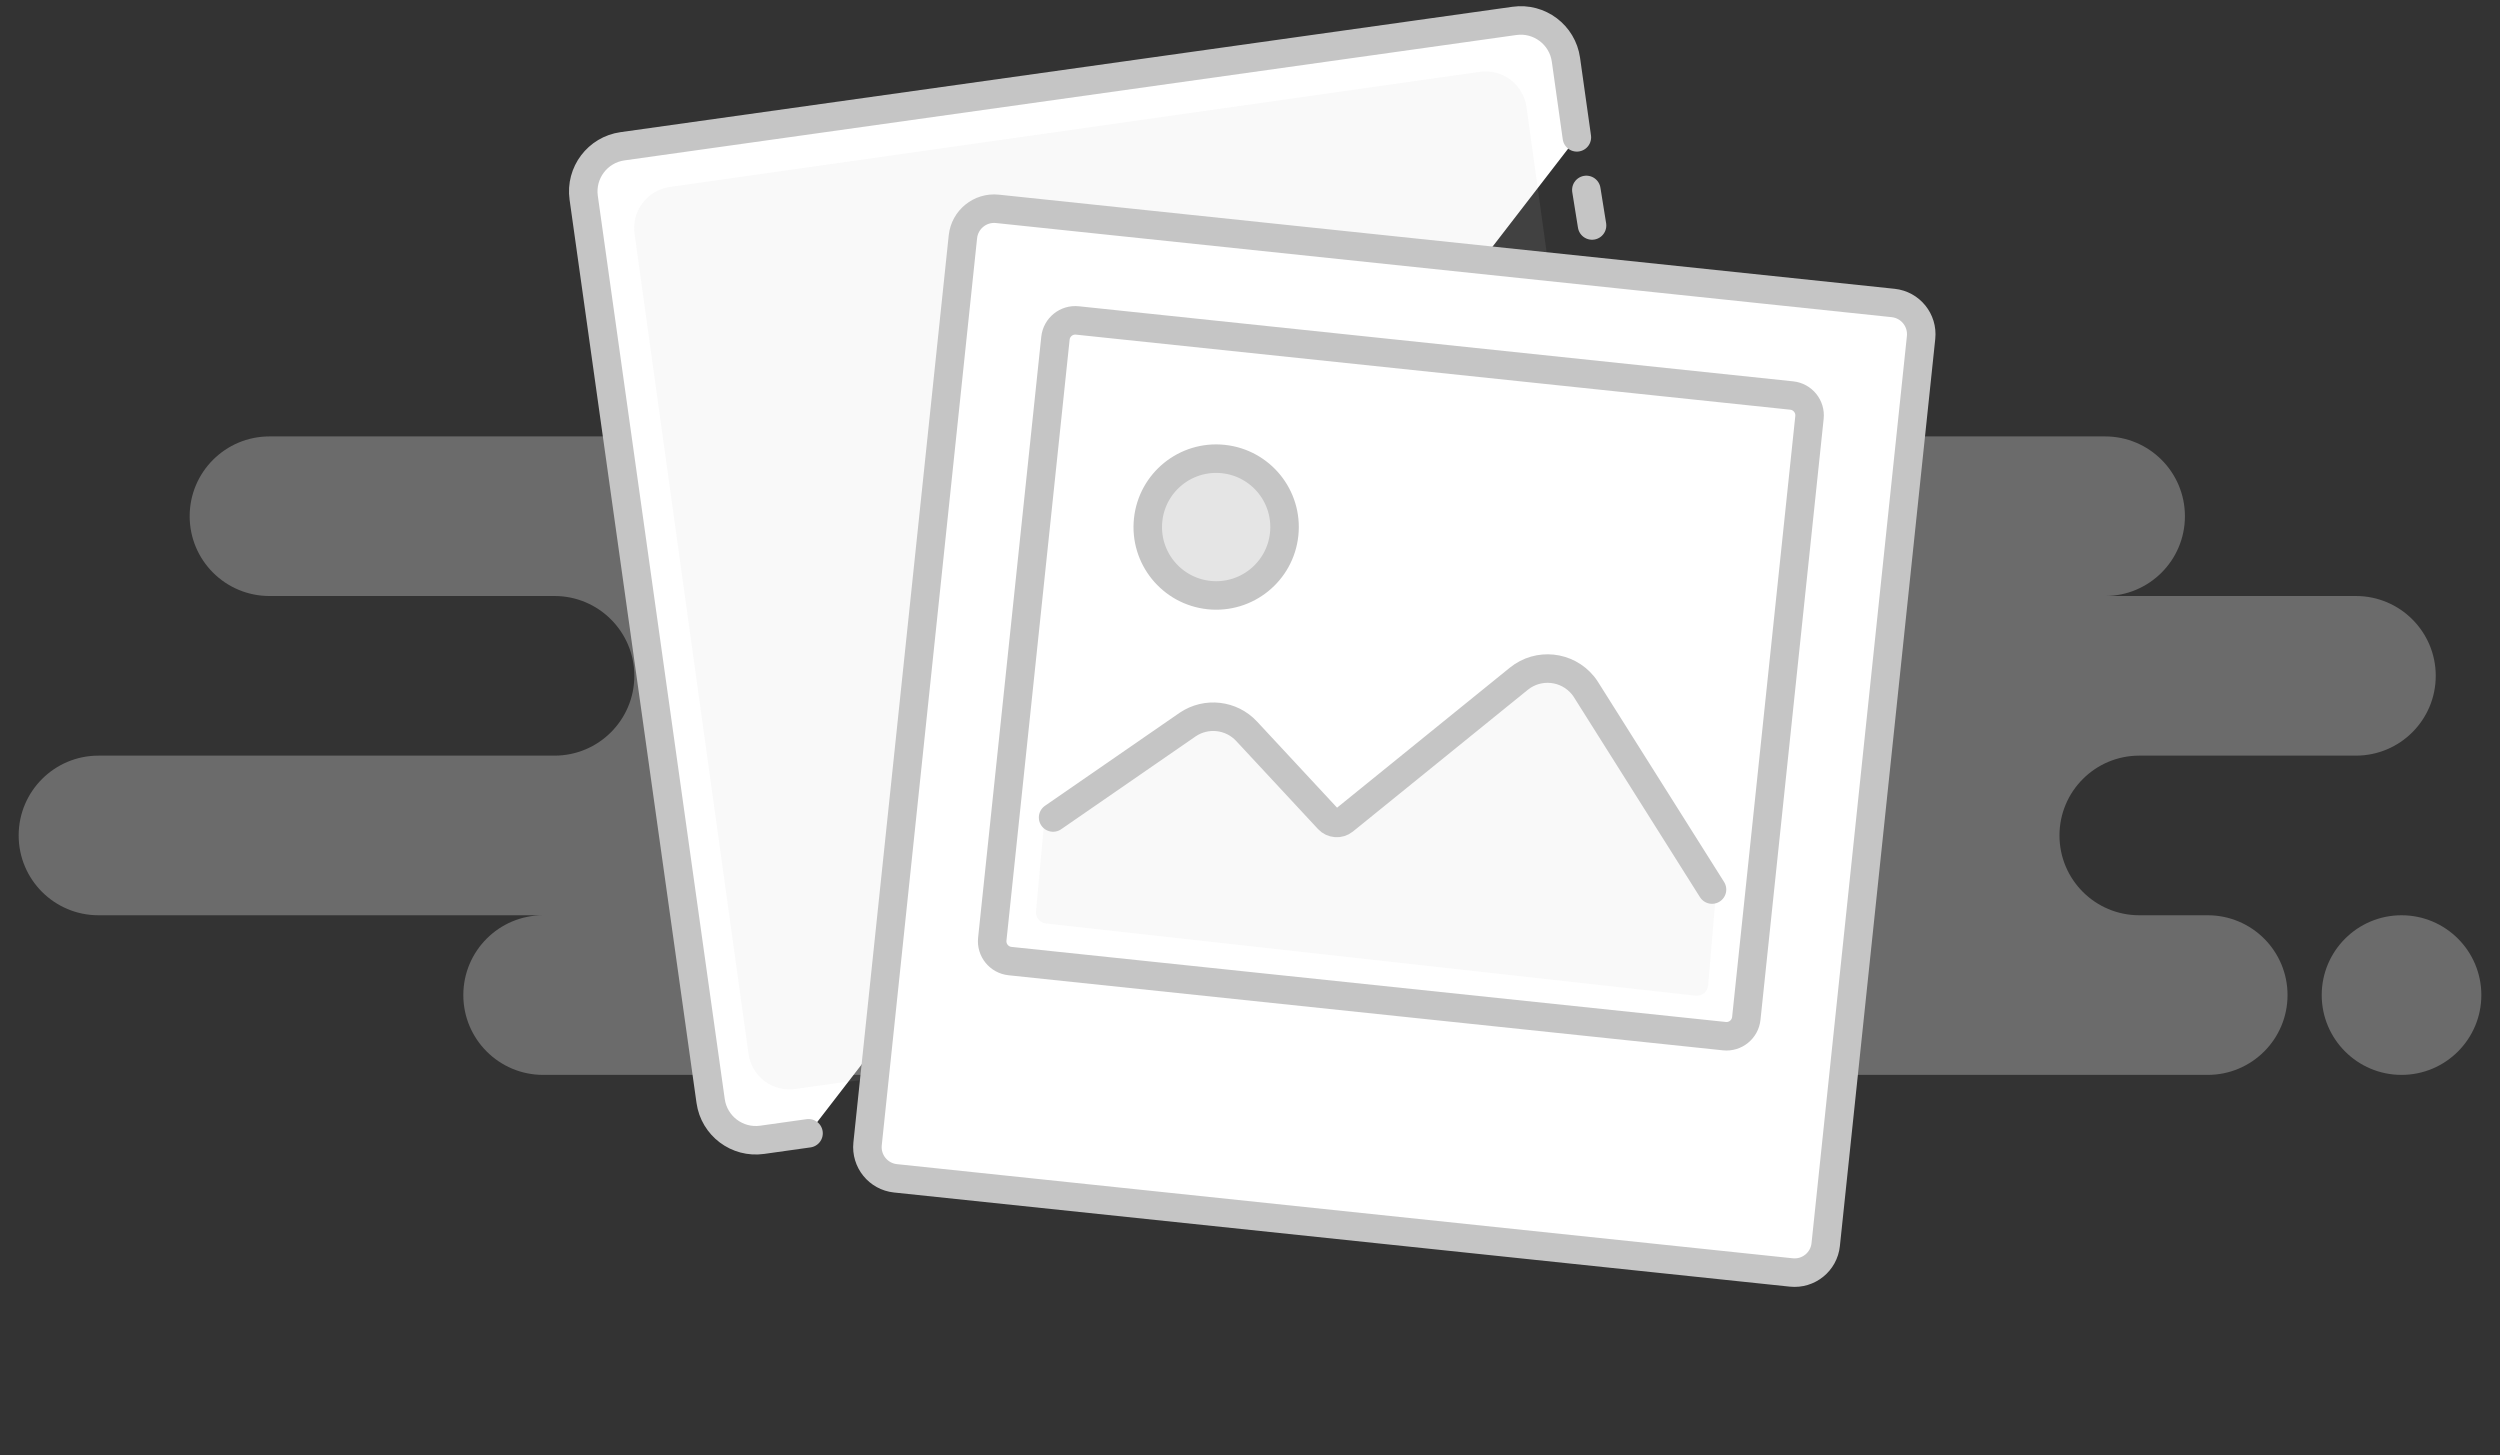 <svg width="67" height="39" viewBox="0 0 67 39" fill="none" xmlns="http://www.w3.org/2000/svg">
<rect x="0" y="0" width="67" height="39" fill="#333333" stroke="none"/>
<path fill-rule="evenodd" clip-rule="evenodd" d="M14.556 28.807H42.361C42.519 28.807 42.672 28.79 42.819 28.758C42.967 28.79 43.12 28.807 43.278 28.807H59.167C60.348 28.807 61.306 27.849 61.306 26.668C61.306 25.487 60.348 24.529 59.167 24.529H57.333C56.152 24.529 55.194 23.572 55.194 22.39C55.194 21.209 56.152 20.251 57.333 20.251H63.139C64.32 20.251 65.278 19.294 65.278 18.112C65.278 16.931 64.32 15.973 63.139 15.973H56.417C57.598 15.973 58.556 15.016 58.556 13.835C58.556 12.653 57.598 11.696 56.417 11.696H36.861C38.042 11.696 39 10.738 39 9.557C39 8.376 38.042 7.418 36.861 7.418H19.445C18.263 7.418 17.306 8.376 17.306 9.557C17.306 10.738 18.263 11.696 19.445 11.696H7.222C6.041 11.696 5.083 12.653 5.083 13.835C5.083 15.016 6.041 15.973 7.222 15.973H14.861C16.042 15.973 17 16.931 17 18.112C17 19.294 16.042 20.251 14.861 20.251H2.639C1.458 20.251 0.5 21.209 0.5 22.39C0.5 23.572 1.458 24.529 2.639 24.529H14.556C13.374 24.529 12.417 25.487 12.417 26.668C12.417 27.849 13.374 28.807 14.556 28.807ZM64.361 28.807C65.542 28.807 66.5 27.849 66.5 26.668C66.5 25.487 65.542 24.529 64.361 24.529C63.18 24.529 62.222 25.487 62.222 26.668C62.222 27.849 63.18 28.807 64.361 28.807Z" fill="#BFBFBF" fill-opacity="0.4"/>
<path fill-rule="evenodd" clip-rule="evenodd" d="M21.669 30.372L20.425 30.547C19.757 30.641 19.139 30.175 19.045 29.507L15.643 5.3C15.549 4.632 16.015 4.014 16.683 3.92L40.587 0.56C41.255 0.466 41.873 0.932 41.967 1.6C41.967 1.6 42.185 3.148 42.26 3.681" fill="white"/>
<path fill-rule="evenodd" clip-rule="evenodd" d="M22.441 29.025L21.311 29.185C20.704 29.271 20.144 28.849 20.06 28.242L17.006 6.265C16.921 5.659 17.345 5.097 17.952 5.01L39.658 1.925C40.265 1.839 40.825 2.261 40.91 2.868L41.172 4.756C41.186 4.859 42.124 11.642 43.985 25.106C44.078 25.782 43.612 26.407 42.944 26.501C42.936 26.502 42.929 26.503 42.922 26.504L22.441 29.025Z" fill="#BFBFBF" fill-opacity="0.1"/>
<path d="M21.669 30.372L20.425 30.547C19.757 30.641 19.139 30.175 19.045 29.507L15.643 5.3C15.549 4.632 16.015 4.014 16.683 3.92L40.587 0.56C41.255 0.466 41.873 0.932 41.967 1.6C41.967 1.6 42.185 3.148 42.26 3.681" stroke="#C5C5C5" stroke-width="0.764" stroke-linecap="round"/>
<path d="M42.514 5.09L42.667 6.043" stroke="#C5C5C5" stroke-width="0.764" stroke-linecap="round"/>
<path d="M25.806 6.345C25.855 5.884 26.268 5.549 26.73 5.597L50.737 8.12C51.198 8.169 51.533 8.582 51.485 9.044L48.929 33.355C48.881 33.816 48.468 34.151 48.006 34.102L23.999 31.579C23.538 31.531 23.203 31.117 23.251 30.656L25.806 6.345Z" fill="white" stroke="#C5C5C5" stroke-width="0.764"/>
<path fill-rule="evenodd" clip-rule="evenodd" d="M27.906 9.024C27.959 8.52 28.41 8.155 28.914 8.208L48.058 10.22C48.562 10.273 48.927 10.724 48.874 11.227L47.181 27.333C47.128 27.837 46.677 28.202 46.174 28.149L27.029 26.137C26.526 26.084 26.16 25.633 26.213 25.129L27.906 9.024Z" fill="white"/>
<path fill-rule="evenodd" clip-rule="evenodd" d="M28.838 21.436L31.831 19.417C32.33 19.081 33 19.157 33.41 19.599L35.602 21.958C35.712 22.076 35.894 22.089 36.018 21.988L40.706 18.19C41.27 17.732 42.107 17.866 42.501 18.476L45.551 23.193L45.989 23.924L45.779 26.406C45.765 26.578 45.612 26.703 45.441 26.684L28.036 24.75C27.87 24.732 27.75 24.585 27.765 24.419L27.996 21.914L28.838 21.436Z" fill="#BFBFBF" fill-opacity="0.1"/>
<path d="M28.286 9.064C28.317 8.77 28.58 8.557 28.874 8.588L48.018 10.6C48.312 10.631 48.525 10.894 48.494 11.188L46.801 27.293C46.77 27.587 46.507 27.8 46.214 27.769L27.069 25.757C26.775 25.726 26.562 25.463 26.593 25.169L28.286 9.064Z" stroke="#C5C5C5" stroke-width="0.764"/>
<circle cx="32.593" cy="14.125" r="1.833" transform="rotate(6 32.593 14.125)" fill="#BFBFBF" fill-opacity="0.4" stroke="#C5C5C5" stroke-width="0.764"/>
<path d="M28.223 21.909C29.425 21.078 31.831 19.417 31.831 19.417C32.33 19.081 33 19.157 33.41 19.599L35.602 21.958C35.711 22.076 35.893 22.089 36.018 21.988L40.705 18.19C41.23 17.765 41.999 17.846 42.425 18.37C42.452 18.404 42.478 18.439 42.501 18.476C42.501 18.476 45.242 22.824 45.882 23.84" stroke="#C5C5C5" stroke-width="0.764" stroke-linecap="round"/>
</svg>
